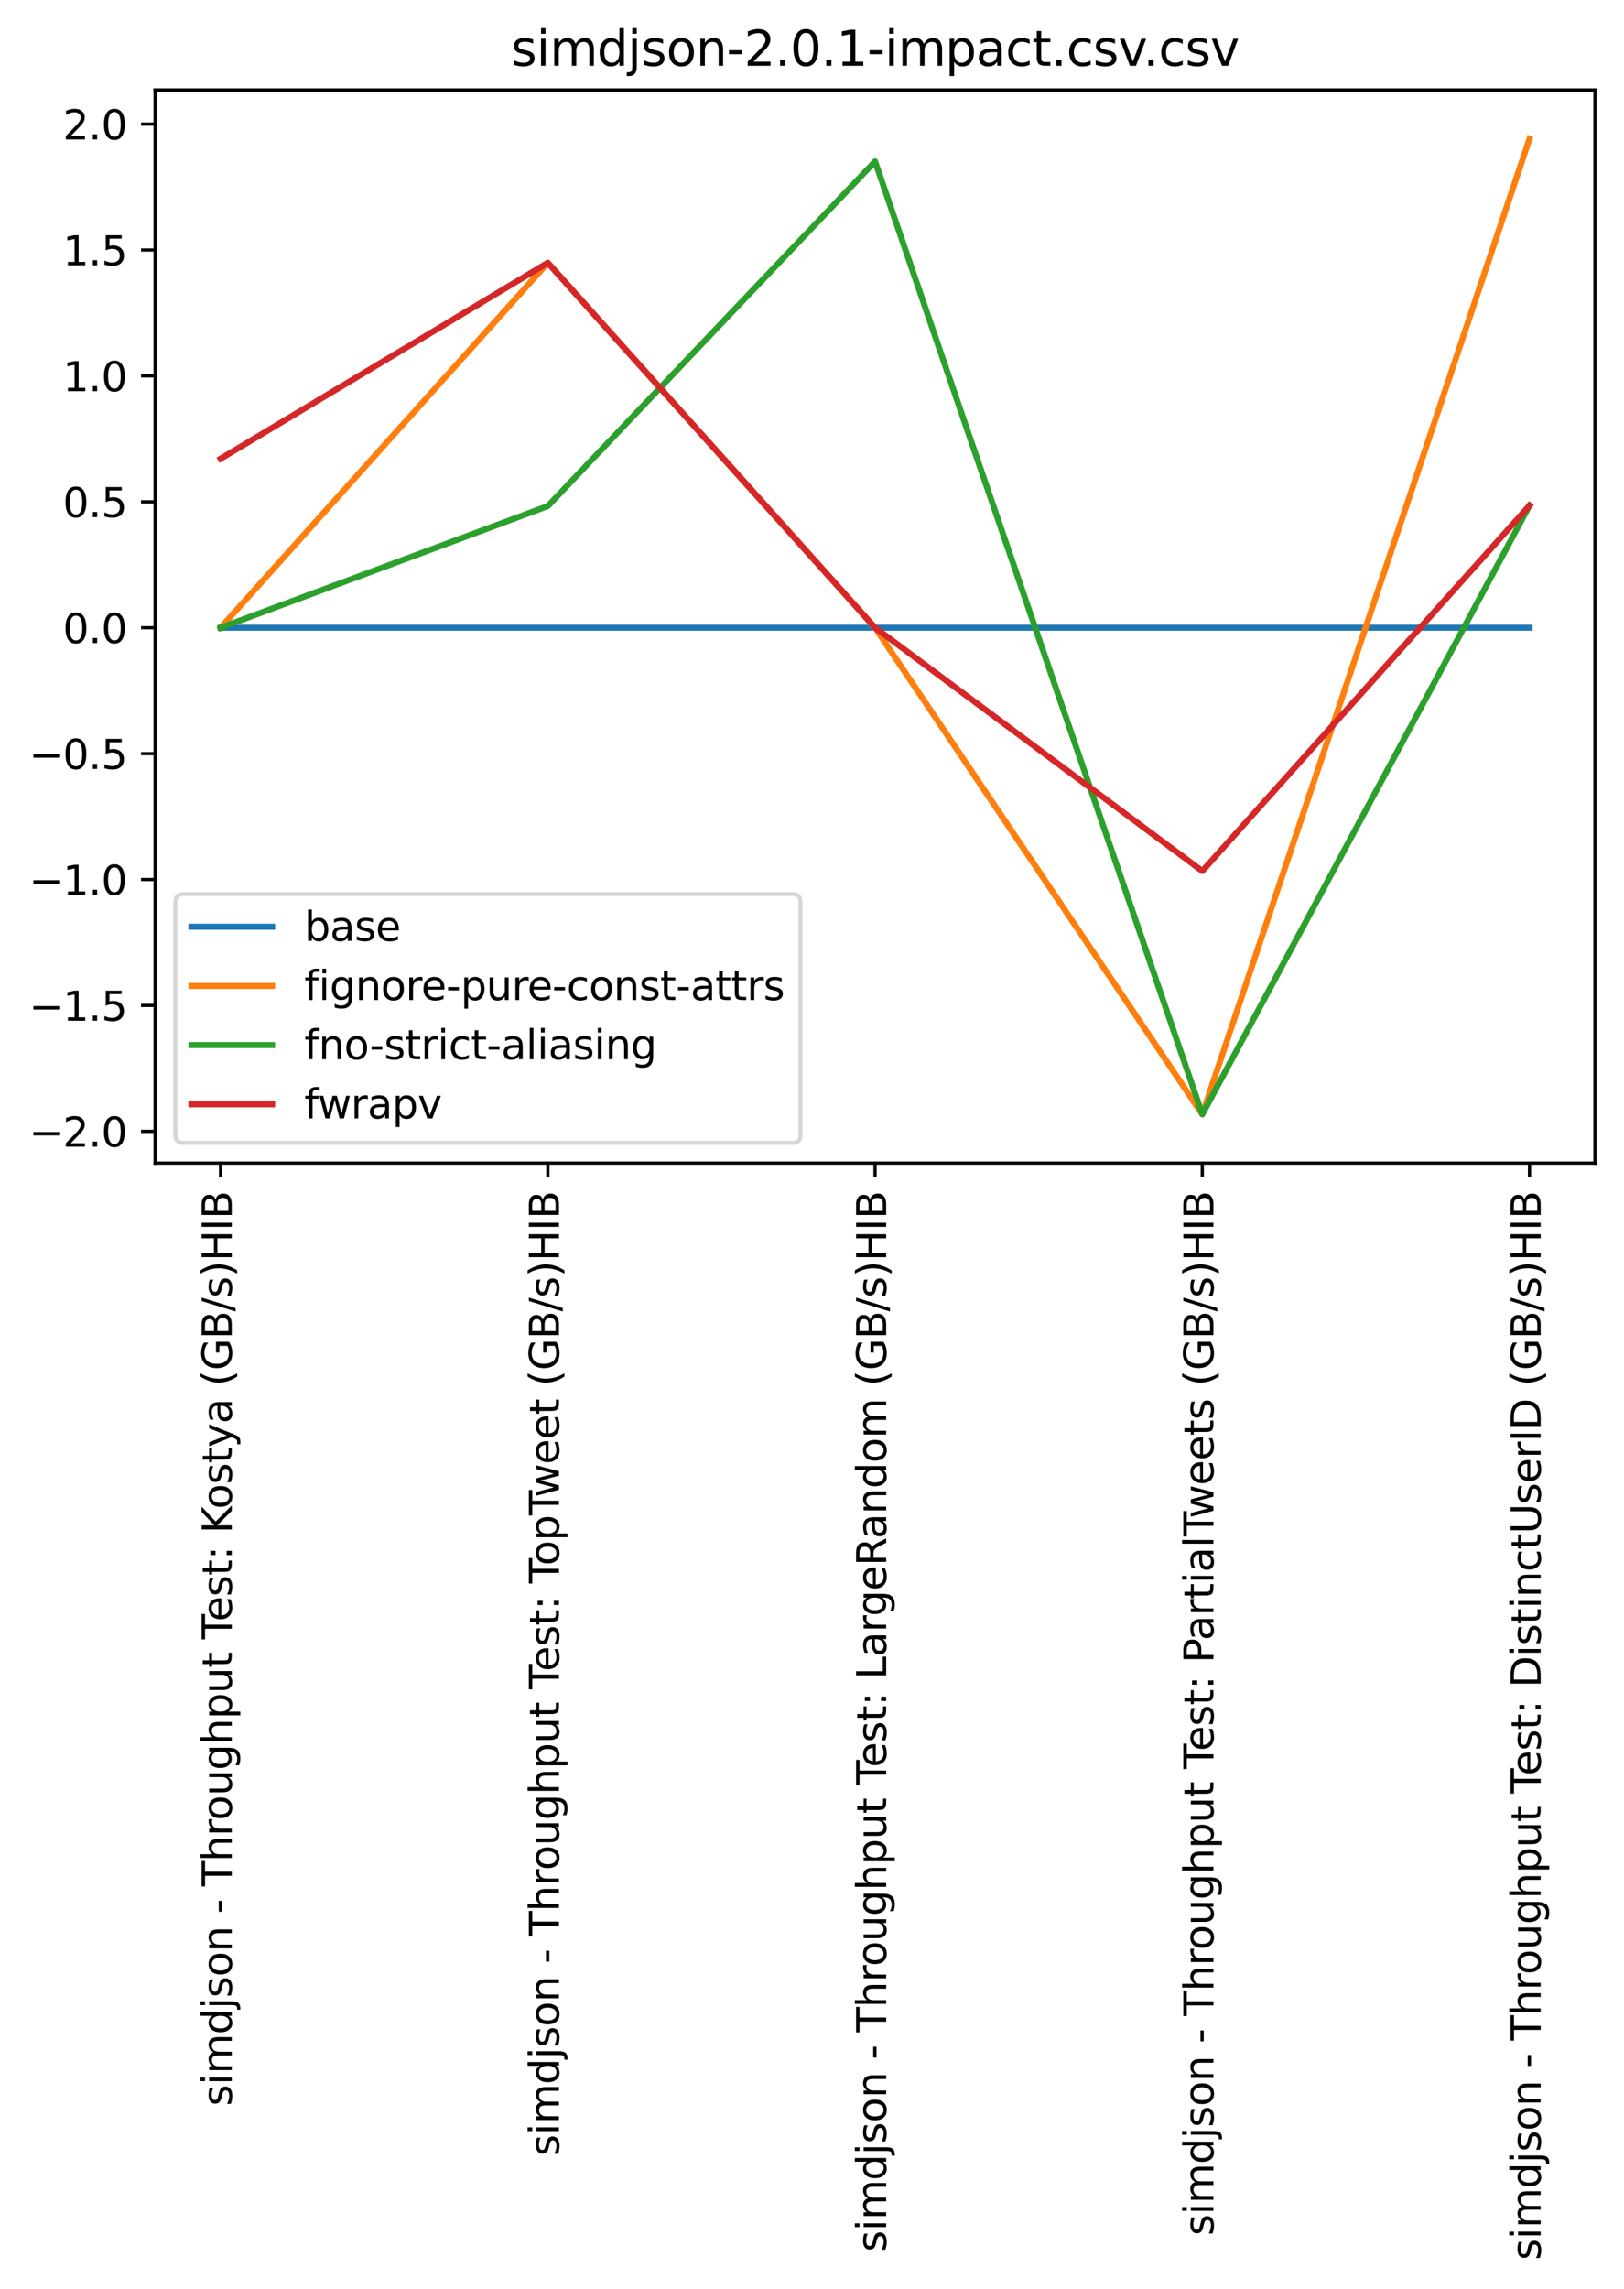 <?xml version="1.0" encoding="utf-8" standalone="no"?>
<!DOCTYPE svg PUBLIC "-//W3C//DTD SVG 1.1//EN"
  "http://www.w3.org/Graphics/SVG/1.1/DTD/svg11.dtd">
<svg xmlns:xlink="http://www.w3.org/1999/xlink" width="402.803pt" height="567.694pt" viewBox="0 0 402.803 567.694" xmlns="http://www.w3.org/2000/svg" version="1.1">
 <defs>
  <style type="text/css">*{stroke-linejoin: round; stroke-linecap: butt}</style>
 </defs>
 <g id="figure_1">
  <g id="patch_1">
   <path d="M 0 567.694 
L 402.803 567.694 
L 402.803 0 
L 0 0 
z
" style="fill: #ffffff"/>
  </g>
  <g id="axes_1">
   <g id="patch_2">
    <path d="M 38.483 288.43 
L 395.603 288.43 
L 395.603 22.318 
L 38.483 22.318 
z
" style="fill: #ffffff"/>
   </g>
   <g id="matplotlib.axis_1">
    <g id="xtick_1">
     <g id="line2d_1">
      <defs>
       <path id="mab831837c6" d="M 0 0 
L 0 3.5 
" style="stroke: #000000; stroke-width: 0.8"/>
      </defs>
      <g>
       <use xlink:href="#mab831837c6" x="54.716" y="288.43" style="stroke: #000000; stroke-width: 0.8"/>
      </g>
     </g>
     <g id="text_1">
      <!-- simdjson - Throughput Test: Kostya (GB/s)HIB -->
      <g transform="translate(57.475 522.263) rotate(-90) scale(0.1 -0.1)">
       <defs>
        <path id="DejaVuSans-73" d="M 2834 3397 
L 2834 2853 
Q 2591 2978 2328 3040 
Q 2066 3103 1784 3103 
Q 1356 3103 1142 2972 
Q 928 2841 928 2578 
Q 928 2378 1081 2264 
Q 1234 2150 1697 2047 
L 1894 2003 
Q 2506 1872 2764 1633 
Q 3022 1394 3022 966 
Q 3022 478 2636 193 
Q 2250 -91 1575 -91 
Q 1294 -91 989 -36 
Q 684 19 347 128 
L 347 722 
Q 666 556 975 473 
Q 1284 391 1588 391 
Q 1994 391 2212 530 
Q 2431 669 2431 922 
Q 2431 1156 2273 1281 
Q 2116 1406 1581 1522 
L 1381 1569 
Q 847 1681 609 1914 
Q 372 2147 372 2553 
Q 372 3047 722 3315 
Q 1072 3584 1716 3584 
Q 2034 3584 2315 3537 
Q 2597 3491 2834 3397 
z
" transform="scale(0.016)"/>
        <path id="DejaVuSans-69" d="M 603 3500 
L 1178 3500 
L 1178 0 
L 603 0 
L 603 3500 
z
M 603 4863 
L 1178 4863 
L 1178 4134 
L 603 4134 
L 603 4863 
z
" transform="scale(0.016)"/>
        <path id="DejaVuSans-6d" d="M 3328 2828 
Q 3544 3216 3844 3400 
Q 4144 3584 4550 3584 
Q 5097 3584 5394 3201 
Q 5691 2819 5691 2113 
L 5691 0 
L 5113 0 
L 5113 2094 
Q 5113 2597 4934 2840 
Q 4756 3084 4391 3084 
Q 3944 3084 3684 2787 
Q 3425 2491 3425 1978 
L 3425 0 
L 2847 0 
L 2847 2094 
Q 2847 2600 2669 2842 
Q 2491 3084 2119 3084 
Q 1678 3084 1418 2786 
Q 1159 2488 1159 1978 
L 1159 0 
L 581 0 
L 581 3500 
L 1159 3500 
L 1159 2956 
Q 1356 3278 1631 3431 
Q 1906 3584 2284 3584 
Q 2666 3584 2933 3390 
Q 3200 3197 3328 2828 
z
" transform="scale(0.016)"/>
        <path id="DejaVuSans-64" d="M 2906 2969 
L 2906 4863 
L 3481 4863 
L 3481 0 
L 2906 0 
L 2906 525 
Q 2725 213 2448 61 
Q 2172 -91 1784 -91 
Q 1150 -91 751 415 
Q 353 922 353 1747 
Q 353 2572 751 3078 
Q 1150 3584 1784 3584 
Q 2172 3584 2448 3432 
Q 2725 3281 2906 2969 
z
M 947 1747 
Q 947 1113 1208 752 
Q 1469 391 1925 391 
Q 2381 391 2643 752 
Q 2906 1113 2906 1747 
Q 2906 2381 2643 2742 
Q 2381 3103 1925 3103 
Q 1469 3103 1208 2742 
Q 947 2381 947 1747 
z
" transform="scale(0.016)"/>
        <path id="DejaVuSans-6a" d="M 603 3500 
L 1178 3500 
L 1178 -63 
Q 1178 -731 923 -1031 
Q 669 -1331 103 -1331 
L -116 -1331 
L -116 -844 
L 38 -844 
Q 366 -844 484 -692 
Q 603 -541 603 -63 
L 603 3500 
z
M 603 4863 
L 1178 4863 
L 1178 4134 
L 603 4134 
L 603 4863 
z
" transform="scale(0.016)"/>
        <path id="DejaVuSans-6f" d="M 1959 3097 
Q 1497 3097 1228 2736 
Q 959 2375 959 1747 
Q 959 1119 1226 758 
Q 1494 397 1959 397 
Q 2419 397 2687 759 
Q 2956 1122 2956 1747 
Q 2956 2369 2687 2733 
Q 2419 3097 1959 3097 
z
M 1959 3584 
Q 2709 3584 3137 3096 
Q 3566 2609 3566 1747 
Q 3566 888 3137 398 
Q 2709 -91 1959 -91 
Q 1206 -91 779 398 
Q 353 888 353 1747 
Q 353 2609 779 3096 
Q 1206 3584 1959 3584 
z
" transform="scale(0.016)"/>
        <path id="DejaVuSans-6e" d="M 3513 2113 
L 3513 0 
L 2938 0 
L 2938 2094 
Q 2938 2591 2744 2837 
Q 2550 3084 2163 3084 
Q 1697 3084 1428 2787 
Q 1159 2491 1159 1978 
L 1159 0 
L 581 0 
L 581 3500 
L 1159 3500 
L 1159 2956 
Q 1366 3272 1645 3428 
Q 1925 3584 2291 3584 
Q 2894 3584 3203 3211 
Q 3513 2838 3513 2113 
z
" transform="scale(0.016)"/>
        <path id="DejaVuSans-20" transform="scale(0.016)"/>
        <path id="DejaVuSans-2d" d="M 313 2009 
L 1997 2009 
L 1997 1497 
L 313 1497 
L 313 2009 
z
" transform="scale(0.016)"/>
        <path id="DejaVuSans-54" d="M -19 4666 
L 3928 4666 
L 3928 4134 
L 2272 4134 
L 2272 0 
L 1638 0 
L 1638 4134 
L -19 4134 
L -19 4666 
z
" transform="scale(0.016)"/>
        <path id="DejaVuSans-68" d="M 3513 2113 
L 3513 0 
L 2938 0 
L 2938 2094 
Q 2938 2591 2744 2837 
Q 2550 3084 2163 3084 
Q 1697 3084 1428 2787 
Q 1159 2491 1159 1978 
L 1159 0 
L 581 0 
L 581 4863 
L 1159 4863 
L 1159 2956 
Q 1366 3272 1645 3428 
Q 1925 3584 2291 3584 
Q 2894 3584 3203 3211 
Q 3513 2838 3513 2113 
z
" transform="scale(0.016)"/>
        <path id="DejaVuSans-72" d="M 2631 2963 
Q 2534 3019 2420 3045 
Q 2306 3072 2169 3072 
Q 1681 3072 1420 2755 
Q 1159 2438 1159 1844 
L 1159 0 
L 581 0 
L 581 3500 
L 1159 3500 
L 1159 2956 
Q 1341 3275 1631 3429 
Q 1922 3584 2338 3584 
Q 2397 3584 2469 3576 
Q 2541 3569 2628 3553 
L 2631 2963 
z
" transform="scale(0.016)"/>
        <path id="DejaVuSans-75" d="M 544 1381 
L 544 3500 
L 1119 3500 
L 1119 1403 
Q 1119 906 1312 657 
Q 1506 409 1894 409 
Q 2359 409 2629 706 
Q 2900 1003 2900 1516 
L 2900 3500 
L 3475 3500 
L 3475 0 
L 2900 0 
L 2900 538 
Q 2691 219 2414 64 
Q 2138 -91 1772 -91 
Q 1169 -91 856 284 
Q 544 659 544 1381 
z
M 1991 3584 
L 1991 3584 
z
" transform="scale(0.016)"/>
        <path id="DejaVuSans-67" d="M 2906 1791 
Q 2906 2416 2648 2759 
Q 2391 3103 1925 3103 
Q 1463 3103 1205 2759 
Q 947 2416 947 1791 
Q 947 1169 1205 825 
Q 1463 481 1925 481 
Q 2391 481 2648 825 
Q 2906 1169 2906 1791 
z
M 3481 434 
Q 3481 -459 3084 -895 
Q 2688 -1331 1869 -1331 
Q 1566 -1331 1297 -1286 
Q 1028 -1241 775 -1147 
L 775 -588 
Q 1028 -725 1275 -790 
Q 1522 -856 1778 -856 
Q 2344 -856 2625 -561 
Q 2906 -266 2906 331 
L 2906 616 
Q 2728 306 2450 153 
Q 2172 0 1784 0 
Q 1141 0 747 490 
Q 353 981 353 1791 
Q 353 2603 747 3093 
Q 1141 3584 1784 3584 
Q 2172 3584 2450 3431 
Q 2728 3278 2906 2969 
L 2906 3500 
L 3481 3500 
L 3481 434 
z
" transform="scale(0.016)"/>
        <path id="DejaVuSans-70" d="M 1159 525 
L 1159 -1331 
L 581 -1331 
L 581 3500 
L 1159 3500 
L 1159 2969 
Q 1341 3281 1617 3432 
Q 1894 3584 2278 3584 
Q 2916 3584 3314 3078 
Q 3713 2572 3713 1747 
Q 3713 922 3314 415 
Q 2916 -91 2278 -91 
Q 1894 -91 1617 61 
Q 1341 213 1159 525 
z
M 3116 1747 
Q 3116 2381 2855 2742 
Q 2594 3103 2138 3103 
Q 1681 3103 1420 2742 
Q 1159 2381 1159 1747 
Q 1159 1113 1420 752 
Q 1681 391 2138 391 
Q 2594 391 2855 752 
Q 3116 1113 3116 1747 
z
" transform="scale(0.016)"/>
        <path id="DejaVuSans-74" d="M 1172 4494 
L 1172 3500 
L 2356 3500 
L 2356 3053 
L 1172 3053 
L 1172 1153 
Q 1172 725 1289 603 
Q 1406 481 1766 481 
L 2356 481 
L 2356 0 
L 1766 0 
Q 1100 0 847 248 
Q 594 497 594 1153 
L 594 3053 
L 172 3053 
L 172 3500 
L 594 3500 
L 594 4494 
L 1172 4494 
z
" transform="scale(0.016)"/>
        <path id="DejaVuSans-65" d="M 3597 1894 
L 3597 1613 
L 953 1613 
Q 991 1019 1311 708 
Q 1631 397 2203 397 
Q 2534 397 2845 478 
Q 3156 559 3463 722 
L 3463 178 
Q 3153 47 2828 -22 
Q 2503 -91 2169 -91 
Q 1331 -91 842 396 
Q 353 884 353 1716 
Q 353 2575 817 3079 
Q 1281 3584 2069 3584 
Q 2775 3584 3186 3129 
Q 3597 2675 3597 1894 
z
M 3022 2063 
Q 3016 2534 2758 2815 
Q 2500 3097 2075 3097 
Q 1594 3097 1305 2825 
Q 1016 2553 972 2059 
L 3022 2063 
z
" transform="scale(0.016)"/>
        <path id="DejaVuSans-3a" d="M 750 794 
L 1409 794 
L 1409 0 
L 750 0 
L 750 794 
z
M 750 3309 
L 1409 3309 
L 1409 2516 
L 750 2516 
L 750 3309 
z
" transform="scale(0.016)"/>
        <path id="DejaVuSans-4b" d="M 628 4666 
L 1259 4666 
L 1259 2694 
L 3353 4666 
L 4166 4666 
L 1850 2491 
L 4331 0 
L 3500 0 
L 1259 2247 
L 1259 0 
L 628 0 
L 628 4666 
z
" transform="scale(0.016)"/>
        <path id="DejaVuSans-79" d="M 2059 -325 
Q 1816 -950 1584 -1140 
Q 1353 -1331 966 -1331 
L 506 -1331 
L 506 -850 
L 844 -850 
Q 1081 -850 1212 -737 
Q 1344 -625 1503 -206 
L 1606 56 
L 191 3500 
L 800 3500 
L 1894 763 
L 2988 3500 
L 3597 3500 
L 2059 -325 
z
" transform="scale(0.016)"/>
        <path id="DejaVuSans-61" d="M 2194 1759 
Q 1497 1759 1228 1600 
Q 959 1441 959 1056 
Q 959 750 1161 570 
Q 1363 391 1709 391 
Q 2188 391 2477 730 
Q 2766 1069 2766 1631 
L 2766 1759 
L 2194 1759 
z
M 3341 1997 
L 3341 0 
L 2766 0 
L 2766 531 
Q 2569 213 2275 61 
Q 1981 -91 1556 -91 
Q 1019 -91 701 211 
Q 384 513 384 1019 
Q 384 1609 779 1909 
Q 1175 2209 1959 2209 
L 2766 2209 
L 2766 2266 
Q 2766 2663 2505 2880 
Q 2244 3097 1772 3097 
Q 1472 3097 1187 3025 
Q 903 2953 641 2809 
L 641 3341 
Q 956 3463 1253 3523 
Q 1550 3584 1831 3584 
Q 2591 3584 2966 3190 
Q 3341 2797 3341 1997 
z
" transform="scale(0.016)"/>
        <path id="DejaVuSans-28" d="M 1984 4856 
Q 1566 4138 1362 3434 
Q 1159 2731 1159 2009 
Q 1159 1288 1364 580 
Q 1569 -128 1984 -844 
L 1484 -844 
Q 1016 -109 783 600 
Q 550 1309 550 2009 
Q 550 2706 781 3412 
Q 1013 4119 1484 4856 
L 1984 4856 
z
" transform="scale(0.016)"/>
        <path id="DejaVuSans-47" d="M 3809 666 
L 3809 1919 
L 2778 1919 
L 2778 2438 
L 4434 2438 
L 4434 434 
Q 4069 175 3628 42 
Q 3188 -91 2688 -91 
Q 1594 -91 976 548 
Q 359 1188 359 2328 
Q 359 3472 976 4111 
Q 1594 4750 2688 4750 
Q 3144 4750 3555 4637 
Q 3966 4525 4313 4306 
L 4313 3634 
Q 3963 3931 3569 4081 
Q 3175 4231 2741 4231 
Q 1884 4231 1454 3753 
Q 1025 3275 1025 2328 
Q 1025 1384 1454 906 
Q 1884 428 2741 428 
Q 3075 428 3337 486 
Q 3600 544 3809 666 
z
" transform="scale(0.016)"/>
        <path id="DejaVuSans-42" d="M 1259 2228 
L 1259 519 
L 2272 519 
Q 2781 519 3026 730 
Q 3272 941 3272 1375 
Q 3272 1813 3026 2020 
Q 2781 2228 2272 2228 
L 1259 2228 
z
M 1259 4147 
L 1259 2741 
L 2194 2741 
Q 2656 2741 2882 2914 
Q 3109 3088 3109 3444 
Q 3109 3797 2882 3972 
Q 2656 4147 2194 4147 
L 1259 4147 
z
M 628 4666 
L 2241 4666 
Q 2963 4666 3353 4366 
Q 3744 4066 3744 3513 
Q 3744 3084 3544 2831 
Q 3344 2578 2956 2516 
Q 3422 2416 3680 2098 
Q 3938 1781 3938 1306 
Q 3938 681 3513 340 
Q 3088 0 2303 0 
L 628 0 
L 628 4666 
z
" transform="scale(0.016)"/>
        <path id="DejaVuSans-2f" d="M 1625 4666 
L 2156 4666 
L 531 -594 
L 0 -594 
L 1625 4666 
z
" transform="scale(0.016)"/>
        <path id="DejaVuSans-29" d="M 513 4856 
L 1013 4856 
Q 1481 4119 1714 3412 
Q 1947 2706 1947 2009 
Q 1947 1309 1714 600 
Q 1481 -109 1013 -844 
L 513 -844 
Q 928 -128 1133 580 
Q 1338 1288 1338 2009 
Q 1338 2731 1133 3434 
Q 928 4138 513 4856 
z
" transform="scale(0.016)"/>
        <path id="DejaVuSans-48" d="M 628 4666 
L 1259 4666 
L 1259 2753 
L 3553 2753 
L 3553 4666 
L 4184 4666 
L 4184 0 
L 3553 0 
L 3553 2222 
L 1259 2222 
L 1259 0 
L 628 0 
L 628 4666 
z
" transform="scale(0.016)"/>
        <path id="DejaVuSans-49" d="M 628 4666 
L 1259 4666 
L 1259 0 
L 628 0 
L 628 4666 
z
" transform="scale(0.016)"/>
       </defs>
       <use xlink:href="#DejaVuSans-73"/>
       <use xlink:href="#DejaVuSans-69" x="52.1"/>
       <use xlink:href="#DejaVuSans-6d" x="79.883"/>
       <use xlink:href="#DejaVuSans-64" x="177.295"/>
       <use xlink:href="#DejaVuSans-6a" x="240.771"/>
       <use xlink:href="#DejaVuSans-73" x="268.555"/>
       <use xlink:href="#DejaVuSans-6f" x="320.654"/>
       <use xlink:href="#DejaVuSans-6e" x="381.836"/>
       <use xlink:href="#DejaVuSans-20" x="445.215"/>
       <use xlink:href="#DejaVuSans-2d" x="477.002"/>
       <use xlink:href="#DejaVuSans-20" x="513.086"/>
       <use xlink:href="#DejaVuSans-54" x="544.873"/>
       <use xlink:href="#DejaVuSans-68" x="605.957"/>
       <use xlink:href="#DejaVuSans-72" x="669.336"/>
       <use xlink:href="#DejaVuSans-6f" x="708.199"/>
       <use xlink:href="#DejaVuSans-75" x="769.381"/>
       <use xlink:href="#DejaVuSans-67" x="832.76"/>
       <use xlink:href="#DejaVuSans-68" x="896.236"/>
       <use xlink:href="#DejaVuSans-70" x="959.615"/>
       <use xlink:href="#DejaVuSans-75" x="1023.092"/>
       <use xlink:href="#DejaVuSans-74" x="1086.471"/>
       <use xlink:href="#DejaVuSans-20" x="1125.68"/>
       <use xlink:href="#DejaVuSans-54" x="1157.467"/>
       <use xlink:href="#DejaVuSans-65" x="1201.551"/>
       <use xlink:href="#DejaVuSans-73" x="1263.074"/>
       <use xlink:href="#DejaVuSans-74" x="1315.174"/>
       <use xlink:href="#DejaVuSans-3a" x="1354.383"/>
       <use xlink:href="#DejaVuSans-20" x="1388.074"/>
       <use xlink:href="#DejaVuSans-4b" x="1419.861"/>
       <use xlink:href="#DejaVuSans-6f" x="1480.438"/>
       <use xlink:href="#DejaVuSans-73" x="1541.619"/>
       <use xlink:href="#DejaVuSans-74" x="1593.719"/>
       <use xlink:href="#DejaVuSans-79" x="1632.928"/>
       <use xlink:href="#DejaVuSans-61" x="1692.107"/>
       <use xlink:href="#DejaVuSans-20" x="1753.387"/>
       <use xlink:href="#DejaVuSans-28" x="1785.174"/>
       <use xlink:href="#DejaVuSans-47" x="1824.188"/>
       <use xlink:href="#DejaVuSans-42" x="1901.678"/>
       <use xlink:href="#DejaVuSans-2f" x="1970.281"/>
       <use xlink:href="#DejaVuSans-73" x="2003.973"/>
       <use xlink:href="#DejaVuSans-29" x="2056.072"/>
       <use xlink:href="#DejaVuSans-48" x="2095.086"/>
       <use xlink:href="#DejaVuSans-49" x="2170.281"/>
       <use xlink:href="#DejaVuSans-42" x="2199.773"/>
      </g>
     </g>
    </g>
    <g id="xtick_2">
     <g id="line2d_2">
      <g>
       <use xlink:href="#mab831837c6" x="135.879" y="288.43" style="stroke: #000000; stroke-width: 0.8"/>
      </g>
     </g>
     <g id="text_2">
      <!-- simdjson - Throughput Test: TopTweet (GB/s)HIB -->
      <g transform="translate(138.639 534.647) rotate(-90) scale(0.1 -0.1)">
       <defs>
        <path id="DejaVuSans-77" d="M 269 3500 
L 844 3500 
L 1563 769 
L 2278 3500 
L 2956 3500 
L 3675 769 
L 4391 3500 
L 4966 3500 
L 4050 0 
L 3372 0 
L 2619 2869 
L 1863 0 
L 1184 0 
L 269 3500 
z
" transform="scale(0.016)"/>
       </defs>
       <use xlink:href="#DejaVuSans-73"/>
       <use xlink:href="#DejaVuSans-69" x="52.1"/>
       <use xlink:href="#DejaVuSans-6d" x="79.883"/>
       <use xlink:href="#DejaVuSans-64" x="177.295"/>
       <use xlink:href="#DejaVuSans-6a" x="240.771"/>
       <use xlink:href="#DejaVuSans-73" x="268.555"/>
       <use xlink:href="#DejaVuSans-6f" x="320.654"/>
       <use xlink:href="#DejaVuSans-6e" x="381.836"/>
       <use xlink:href="#DejaVuSans-20" x="445.215"/>
       <use xlink:href="#DejaVuSans-2d" x="477.002"/>
       <use xlink:href="#DejaVuSans-20" x="513.086"/>
       <use xlink:href="#DejaVuSans-54" x="544.873"/>
       <use xlink:href="#DejaVuSans-68" x="605.957"/>
       <use xlink:href="#DejaVuSans-72" x="669.336"/>
       <use xlink:href="#DejaVuSans-6f" x="708.199"/>
       <use xlink:href="#DejaVuSans-75" x="769.381"/>
       <use xlink:href="#DejaVuSans-67" x="832.76"/>
       <use xlink:href="#DejaVuSans-68" x="896.236"/>
       <use xlink:href="#DejaVuSans-70" x="959.615"/>
       <use xlink:href="#DejaVuSans-75" x="1023.092"/>
       <use xlink:href="#DejaVuSans-74" x="1086.471"/>
       <use xlink:href="#DejaVuSans-20" x="1125.68"/>
       <use xlink:href="#DejaVuSans-54" x="1157.467"/>
       <use xlink:href="#DejaVuSans-65" x="1201.551"/>
       <use xlink:href="#DejaVuSans-73" x="1263.074"/>
       <use xlink:href="#DejaVuSans-74" x="1315.174"/>
       <use xlink:href="#DejaVuSans-3a" x="1354.383"/>
       <use xlink:href="#DejaVuSans-20" x="1388.074"/>
       <use xlink:href="#DejaVuSans-54" x="1419.861"/>
       <use xlink:href="#DejaVuSans-6f" x="1463.945"/>
       <use xlink:href="#DejaVuSans-70" x="1525.127"/>
       <use xlink:href="#DejaVuSans-54" x="1588.604"/>
       <use xlink:href="#DejaVuSans-77" x="1633.188"/>
       <use xlink:href="#DejaVuSans-65" x="1714.975"/>
       <use xlink:href="#DejaVuSans-65" x="1776.498"/>
       <use xlink:href="#DejaVuSans-74" x="1838.021"/>
       <use xlink:href="#DejaVuSans-20" x="1877.23"/>
       <use xlink:href="#DejaVuSans-28" x="1909.018"/>
       <use xlink:href="#DejaVuSans-47" x="1948.031"/>
       <use xlink:href="#DejaVuSans-42" x="2025.521"/>
       <use xlink:href="#DejaVuSans-2f" x="2094.125"/>
       <use xlink:href="#DejaVuSans-73" x="2127.816"/>
       <use xlink:href="#DejaVuSans-29" x="2179.916"/>
       <use xlink:href="#DejaVuSans-48" x="2218.93"/>
       <use xlink:href="#DejaVuSans-49" x="2294.125"/>
       <use xlink:href="#DejaVuSans-42" x="2323.617"/>
      </g>
     </g>
    </g>
    <g id="xtick_3">
     <g id="line2d_3">
      <g>
       <use xlink:href="#mab831837c6" x="217.043" y="288.43" style="stroke: #000000; stroke-width: 0.8"/>
      </g>
     </g>
     <g id="text_3">
      <!-- simdjson - Throughput Test: LargeRandom (GB/s)HIB -->
      <g transform="translate(219.802 558.444) rotate(-90) scale(0.1 -0.1)">
       <defs>
        <path id="DejaVuSans-4c" d="M 628 4666 
L 1259 4666 
L 1259 531 
L 3531 531 
L 3531 0 
L 628 0 
L 628 4666 
z
" transform="scale(0.016)"/>
        <path id="DejaVuSans-52" d="M 2841 2188 
Q 3044 2119 3236 1894 
Q 3428 1669 3622 1275 
L 4263 0 
L 3584 0 
L 2988 1197 
Q 2756 1666 2539 1819 
Q 2322 1972 1947 1972 
L 1259 1972 
L 1259 0 
L 628 0 
L 628 4666 
L 2053 4666 
Q 2853 4666 3247 4331 
Q 3641 3997 3641 3322 
Q 3641 2881 3436 2590 
Q 3231 2300 2841 2188 
z
M 1259 4147 
L 1259 2491 
L 2053 2491 
Q 2509 2491 2742 2702 
Q 2975 2913 2975 3322 
Q 2975 3731 2742 3939 
Q 2509 4147 2053 4147 
L 1259 4147 
z
" transform="scale(0.016)"/>
       </defs>
       <use xlink:href="#DejaVuSans-73"/>
       <use xlink:href="#DejaVuSans-69" x="52.1"/>
       <use xlink:href="#DejaVuSans-6d" x="79.883"/>
       <use xlink:href="#DejaVuSans-64" x="177.295"/>
       <use xlink:href="#DejaVuSans-6a" x="240.771"/>
       <use xlink:href="#DejaVuSans-73" x="268.555"/>
       <use xlink:href="#DejaVuSans-6f" x="320.654"/>
       <use xlink:href="#DejaVuSans-6e" x="381.836"/>
       <use xlink:href="#DejaVuSans-20" x="445.215"/>
       <use xlink:href="#DejaVuSans-2d" x="477.002"/>
       <use xlink:href="#DejaVuSans-20" x="513.086"/>
       <use xlink:href="#DejaVuSans-54" x="544.873"/>
       <use xlink:href="#DejaVuSans-68" x="605.957"/>
       <use xlink:href="#DejaVuSans-72" x="669.336"/>
       <use xlink:href="#DejaVuSans-6f" x="708.199"/>
       <use xlink:href="#DejaVuSans-75" x="769.381"/>
       <use xlink:href="#DejaVuSans-67" x="832.76"/>
       <use xlink:href="#DejaVuSans-68" x="896.236"/>
       <use xlink:href="#DejaVuSans-70" x="959.615"/>
       <use xlink:href="#DejaVuSans-75" x="1023.092"/>
       <use xlink:href="#DejaVuSans-74" x="1086.471"/>
       <use xlink:href="#DejaVuSans-20" x="1125.68"/>
       <use xlink:href="#DejaVuSans-54" x="1157.467"/>
       <use xlink:href="#DejaVuSans-65" x="1201.551"/>
       <use xlink:href="#DejaVuSans-73" x="1263.074"/>
       <use xlink:href="#DejaVuSans-74" x="1315.174"/>
       <use xlink:href="#DejaVuSans-3a" x="1354.383"/>
       <use xlink:href="#DejaVuSans-20" x="1388.074"/>
       <use xlink:href="#DejaVuSans-4c" x="1419.861"/>
       <use xlink:href="#DejaVuSans-61" x="1475.574"/>
       <use xlink:href="#DejaVuSans-72" x="1536.854"/>
       <use xlink:href="#DejaVuSans-67" x="1576.217"/>
       <use xlink:href="#DejaVuSans-65" x="1639.693"/>
       <use xlink:href="#DejaVuSans-52" x="1701.217"/>
       <use xlink:href="#DejaVuSans-61" x="1768.449"/>
       <use xlink:href="#DejaVuSans-6e" x="1829.729"/>
       <use xlink:href="#DejaVuSans-64" x="1893.107"/>
       <use xlink:href="#DejaVuSans-6f" x="1956.584"/>
       <use xlink:href="#DejaVuSans-6d" x="2017.766"/>
       <use xlink:href="#DejaVuSans-20" x="2115.178"/>
       <use xlink:href="#DejaVuSans-28" x="2146.965"/>
       <use xlink:href="#DejaVuSans-47" x="2185.979"/>
       <use xlink:href="#DejaVuSans-42" x="2263.469"/>
       <use xlink:href="#DejaVuSans-2f" x="2332.072"/>
       <use xlink:href="#DejaVuSans-73" x="2365.764"/>
       <use xlink:href="#DejaVuSans-29" x="2417.863"/>
       <use xlink:href="#DejaVuSans-48" x="2456.877"/>
       <use xlink:href="#DejaVuSans-49" x="2532.072"/>
       <use xlink:href="#DejaVuSans-42" x="2561.564"/>
      </g>
     </g>
    </g>
    <g id="xtick_4">
     <g id="line2d_4">
      <g>
       <use xlink:href="#mab831837c6" x="298.206" y="288.43" style="stroke: #000000; stroke-width: 0.8"/>
      </g>
     </g>
     <g id="text_4">
      <!-- simdjson - Throughput Test: PartialTweets (GB/s)HIB -->
      <g transform="translate(300.966 554.405) rotate(-90) scale(0.1 -0.1)">
       <defs>
        <path id="DejaVuSans-50" d="M 1259 4147 
L 1259 2394 
L 2053 2394 
Q 2494 2394 2734 2622 
Q 2975 2850 2975 3272 
Q 2975 3691 2734 3919 
Q 2494 4147 2053 4147 
L 1259 4147 
z
M 628 4666 
L 2053 4666 
Q 2838 4666 3239 4311 
Q 3641 3956 3641 3272 
Q 3641 2581 3239 2228 
Q 2838 1875 2053 1875 
L 1259 1875 
L 1259 0 
L 628 0 
L 628 4666 
z
" transform="scale(0.016)"/>
        <path id="DejaVuSans-6c" d="M 603 4863 
L 1178 4863 
L 1178 0 
L 603 0 
L 603 4863 
z
" transform="scale(0.016)"/>
       </defs>
       <use xlink:href="#DejaVuSans-73"/>
       <use xlink:href="#DejaVuSans-69" x="52.1"/>
       <use xlink:href="#DejaVuSans-6d" x="79.883"/>
       <use xlink:href="#DejaVuSans-64" x="177.295"/>
       <use xlink:href="#DejaVuSans-6a" x="240.771"/>
       <use xlink:href="#DejaVuSans-73" x="268.555"/>
       <use xlink:href="#DejaVuSans-6f" x="320.654"/>
       <use xlink:href="#DejaVuSans-6e" x="381.836"/>
       <use xlink:href="#DejaVuSans-20" x="445.215"/>
       <use xlink:href="#DejaVuSans-2d" x="477.002"/>
       <use xlink:href="#DejaVuSans-20" x="513.086"/>
       <use xlink:href="#DejaVuSans-54" x="544.873"/>
       <use xlink:href="#DejaVuSans-68" x="605.957"/>
       <use xlink:href="#DejaVuSans-72" x="669.336"/>
       <use xlink:href="#DejaVuSans-6f" x="708.199"/>
       <use xlink:href="#DejaVuSans-75" x="769.381"/>
       <use xlink:href="#DejaVuSans-67" x="832.76"/>
       <use xlink:href="#DejaVuSans-68" x="896.236"/>
       <use xlink:href="#DejaVuSans-70" x="959.615"/>
       <use xlink:href="#DejaVuSans-75" x="1023.092"/>
       <use xlink:href="#DejaVuSans-74" x="1086.471"/>
       <use xlink:href="#DejaVuSans-20" x="1125.68"/>
       <use xlink:href="#DejaVuSans-54" x="1157.467"/>
       <use xlink:href="#DejaVuSans-65" x="1201.551"/>
       <use xlink:href="#DejaVuSans-73" x="1263.074"/>
       <use xlink:href="#DejaVuSans-74" x="1315.174"/>
       <use xlink:href="#DejaVuSans-3a" x="1354.383"/>
       <use xlink:href="#DejaVuSans-20" x="1388.074"/>
       <use xlink:href="#DejaVuSans-50" x="1419.861"/>
       <use xlink:href="#DejaVuSans-61" x="1475.664"/>
       <use xlink:href="#DejaVuSans-72" x="1536.943"/>
       <use xlink:href="#DejaVuSans-74" x="1578.057"/>
       <use xlink:href="#DejaVuSans-69" x="1617.266"/>
       <use xlink:href="#DejaVuSans-61" x="1645.049"/>
       <use xlink:href="#DejaVuSans-6c" x="1706.328"/>
       <use xlink:href="#DejaVuSans-54" x="1734.111"/>
       <use xlink:href="#DejaVuSans-77" x="1778.695"/>
       <use xlink:href="#DejaVuSans-65" x="1860.482"/>
       <use xlink:href="#DejaVuSans-65" x="1922.006"/>
       <use xlink:href="#DejaVuSans-74" x="1983.529"/>
       <use xlink:href="#DejaVuSans-73" x="2022.738"/>
       <use xlink:href="#DejaVuSans-20" x="2074.838"/>
       <use xlink:href="#DejaVuSans-28" x="2106.625"/>
       <use xlink:href="#DejaVuSans-47" x="2145.639"/>
       <use xlink:href="#DejaVuSans-42" x="2223.129"/>
       <use xlink:href="#DejaVuSans-2f" x="2291.732"/>
       <use xlink:href="#DejaVuSans-73" x="2325.424"/>
       <use xlink:href="#DejaVuSans-29" x="2377.523"/>
       <use xlink:href="#DejaVuSans-48" x="2416.537"/>
       <use xlink:href="#DejaVuSans-49" x="2491.732"/>
       <use xlink:href="#DejaVuSans-42" x="2521.225"/>
      </g>
     </g>
    </g>
    <g id="xtick_5">
     <g id="line2d_5">
      <g>
       <use xlink:href="#mab831837c6" x="379.37" y="288.43" style="stroke: #000000; stroke-width: 0.8"/>
      </g>
     </g>
     <g id="text_5">
      <!-- simdjson - Throughput Test: DistinctUserID (GB/s)HIB -->
      <g transform="translate(382.129 560.494) rotate(-90) scale(0.1 -0.1)">
       <defs>
        <path id="DejaVuSans-44" d="M 1259 4147 
L 1259 519 
L 2022 519 
Q 2988 519 3436 956 
Q 3884 1394 3884 2338 
Q 3884 3275 3436 3711 
Q 2988 4147 2022 4147 
L 1259 4147 
z
M 628 4666 
L 1925 4666 
Q 3281 4666 3915 4102 
Q 4550 3538 4550 2338 
Q 4550 1131 3912 565 
Q 3275 0 1925 0 
L 628 0 
L 628 4666 
z
" transform="scale(0.016)"/>
        <path id="DejaVuSans-63" d="M 3122 3366 
L 3122 2828 
Q 2878 2963 2633 3030 
Q 2388 3097 2138 3097 
Q 1578 3097 1268 2742 
Q 959 2388 959 1747 
Q 959 1106 1268 751 
Q 1578 397 2138 397 
Q 2388 397 2633 464 
Q 2878 531 3122 666 
L 3122 134 
Q 2881 22 2623 -34 
Q 2366 -91 2075 -91 
Q 1284 -91 818 406 
Q 353 903 353 1747 
Q 353 2603 823 3093 
Q 1294 3584 2113 3584 
Q 2378 3584 2631 3529 
Q 2884 3475 3122 3366 
z
" transform="scale(0.016)"/>
        <path id="DejaVuSans-55" d="M 556 4666 
L 1191 4666 
L 1191 1831 
Q 1191 1081 1462 751 
Q 1734 422 2344 422 
Q 2950 422 3222 751 
Q 3494 1081 3494 1831 
L 3494 4666 
L 4128 4666 
L 4128 1753 
Q 4128 841 3676 375 
Q 3225 -91 2344 -91 
Q 1459 -91 1007 375 
Q 556 841 556 1753 
L 556 4666 
z
" transform="scale(0.016)"/>
       </defs>
       <use xlink:href="#DejaVuSans-73"/>
       <use xlink:href="#DejaVuSans-69" x="52.1"/>
       <use xlink:href="#DejaVuSans-6d" x="79.883"/>
       <use xlink:href="#DejaVuSans-64" x="177.295"/>
       <use xlink:href="#DejaVuSans-6a" x="240.771"/>
       <use xlink:href="#DejaVuSans-73" x="268.555"/>
       <use xlink:href="#DejaVuSans-6f" x="320.654"/>
       <use xlink:href="#DejaVuSans-6e" x="381.836"/>
       <use xlink:href="#DejaVuSans-20" x="445.215"/>
       <use xlink:href="#DejaVuSans-2d" x="477.002"/>
       <use xlink:href="#DejaVuSans-20" x="513.086"/>
       <use xlink:href="#DejaVuSans-54" x="544.873"/>
       <use xlink:href="#DejaVuSans-68" x="605.957"/>
       <use xlink:href="#DejaVuSans-72" x="669.336"/>
       <use xlink:href="#DejaVuSans-6f" x="708.199"/>
       <use xlink:href="#DejaVuSans-75" x="769.381"/>
       <use xlink:href="#DejaVuSans-67" x="832.76"/>
       <use xlink:href="#DejaVuSans-68" x="896.236"/>
       <use xlink:href="#DejaVuSans-70" x="959.615"/>
       <use xlink:href="#DejaVuSans-75" x="1023.092"/>
       <use xlink:href="#DejaVuSans-74" x="1086.471"/>
       <use xlink:href="#DejaVuSans-20" x="1125.68"/>
       <use xlink:href="#DejaVuSans-54" x="1157.467"/>
       <use xlink:href="#DejaVuSans-65" x="1201.551"/>
       <use xlink:href="#DejaVuSans-73" x="1263.074"/>
       <use xlink:href="#DejaVuSans-74" x="1315.174"/>
       <use xlink:href="#DejaVuSans-3a" x="1354.383"/>
       <use xlink:href="#DejaVuSans-20" x="1388.074"/>
       <use xlink:href="#DejaVuSans-44" x="1419.861"/>
       <use xlink:href="#DejaVuSans-69" x="1496.863"/>
       <use xlink:href="#DejaVuSans-73" x="1524.646"/>
       <use xlink:href="#DejaVuSans-74" x="1576.746"/>
       <use xlink:href="#DejaVuSans-69" x="1615.955"/>
       <use xlink:href="#DejaVuSans-6e" x="1643.738"/>
       <use xlink:href="#DejaVuSans-63" x="1707.117"/>
       <use xlink:href="#DejaVuSans-74" x="1762.098"/>
       <use xlink:href="#DejaVuSans-55" x="1801.307"/>
       <use xlink:href="#DejaVuSans-73" x="1874.5"/>
       <use xlink:href="#DejaVuSans-65" x="1926.6"/>
       <use xlink:href="#DejaVuSans-72" x="1988.123"/>
       <use xlink:href="#DejaVuSans-49" x="2029.236"/>
       <use xlink:href="#DejaVuSans-44" x="2058.729"/>
       <use xlink:href="#DejaVuSans-20" x="2135.73"/>
       <use xlink:href="#DejaVuSans-28" x="2167.518"/>
       <use xlink:href="#DejaVuSans-47" x="2206.531"/>
       <use xlink:href="#DejaVuSans-42" x="2284.021"/>
       <use xlink:href="#DejaVuSans-2f" x="2352.625"/>
       <use xlink:href="#DejaVuSans-73" x="2386.316"/>
       <use xlink:href="#DejaVuSans-29" x="2438.416"/>
       <use xlink:href="#DejaVuSans-48" x="2477.43"/>
       <use xlink:href="#DejaVuSans-49" x="2552.625"/>
       <use xlink:href="#DejaVuSans-42" x="2582.117"/>
      </g>
     </g>
    </g>
   </g>
   <g id="matplotlib.axis_2">
    <g id="ytick_1">
     <g id="line2d_6">
      <defs>
       <path id="mbc37eb52bb" d="M 0 0 
L -3.5 0 
" style="stroke: #000000; stroke-width: 0.8"/>
      </defs>
      <g>
       <use xlink:href="#mbc37eb52bb" x="38.483" y="280.557" style="stroke: #000000; stroke-width: 0.8"/>
      </g>
     </g>
     <g id="text_6">
      <!-- −2.0 -->
      <g transform="translate(7.2 284.357) scale(0.1 -0.1)">
       <defs>
        <path id="DejaVuSans-2212" d="M 678 2272 
L 4684 2272 
L 4684 1741 
L 678 1741 
L 678 2272 
z
" transform="scale(0.016)"/>
        <path id="DejaVuSans-32" d="M 1228 531 
L 3431 531 
L 3431 0 
L 469 0 
L 469 531 
Q 828 903 1448 1529 
Q 2069 2156 2228 2338 
Q 2531 2678 2651 2914 
Q 2772 3150 2772 3378 
Q 2772 3750 2511 3984 
Q 2250 4219 1831 4219 
Q 1534 4219 1204 4116 
Q 875 4013 500 3803 
L 500 4441 
Q 881 4594 1212 4672 
Q 1544 4750 1819 4750 
Q 2544 4750 2975 4387 
Q 3406 4025 3406 3419 
Q 3406 3131 3298 2873 
Q 3191 2616 2906 2266 
Q 2828 2175 2409 1742 
Q 1991 1309 1228 531 
z
" transform="scale(0.016)"/>
        <path id="DejaVuSans-2e" d="M 684 794 
L 1344 794 
L 1344 0 
L 684 0 
L 684 794 
z
" transform="scale(0.016)"/>
        <path id="DejaVuSans-30" d="M 2034 4250 
Q 1547 4250 1301 3770 
Q 1056 3291 1056 2328 
Q 1056 1369 1301 889 
Q 1547 409 2034 409 
Q 2525 409 2770 889 
Q 3016 1369 3016 2328 
Q 3016 3291 2770 3770 
Q 2525 4250 2034 4250 
z
M 2034 4750 
Q 2819 4750 3233 4129 
Q 3647 3509 3647 2328 
Q 3647 1150 3233 529 
Q 2819 -91 2034 -91 
Q 1250 -91 836 529 
Q 422 1150 422 2328 
Q 422 3509 836 4129 
Q 1250 4750 2034 4750 
z
" transform="scale(0.016)"/>
       </defs>
       <use xlink:href="#DejaVuSans-2212"/>
       <use xlink:href="#DejaVuSans-32" x="83.789"/>
       <use xlink:href="#DejaVuSans-2e" x="147.412"/>
       <use xlink:href="#DejaVuSans-30" x="179.199"/>
      </g>
     </g>
    </g>
    <g id="ytick_2">
     <g id="line2d_7">
      <g>
       <use xlink:href="#mbc37eb52bb" x="38.483" y="249.335" style="stroke: #000000; stroke-width: 0.8"/>
      </g>
     </g>
     <g id="text_7">
      <!-- −1.5 -->
      <g transform="translate(7.2 253.134) scale(0.1 -0.1)">
       <defs>
        <path id="DejaVuSans-31" d="M 794 531 
L 1825 531 
L 1825 4091 
L 703 3866 
L 703 4441 
L 1819 4666 
L 2450 4666 
L 2450 531 
L 3481 531 
L 3481 0 
L 794 0 
L 794 531 
z
" transform="scale(0.016)"/>
        <path id="DejaVuSans-35" d="M 691 4666 
L 3169 4666 
L 3169 4134 
L 1269 4134 
L 1269 2991 
Q 1406 3038 1543 3061 
Q 1681 3084 1819 3084 
Q 2600 3084 3056 2656 
Q 3513 2228 3513 1497 
Q 3513 744 3044 326 
Q 2575 -91 1722 -91 
Q 1428 -91 1123 -41 
Q 819 9 494 109 
L 494 744 
Q 775 591 1075 516 
Q 1375 441 1709 441 
Q 2250 441 2565 725 
Q 2881 1009 2881 1497 
Q 2881 1984 2565 2268 
Q 2250 2553 1709 2553 
Q 1456 2553 1204 2497 
Q 953 2441 691 2322 
L 691 4666 
z
" transform="scale(0.016)"/>
       </defs>
       <use xlink:href="#DejaVuSans-2212"/>
       <use xlink:href="#DejaVuSans-31" x="83.789"/>
       <use xlink:href="#DejaVuSans-2e" x="147.412"/>
       <use xlink:href="#DejaVuSans-35" x="179.199"/>
      </g>
     </g>
    </g>
    <g id="ytick_3">
     <g id="line2d_8">
      <g>
       <use xlink:href="#mbc37eb52bb" x="38.483" y="218.112" style="stroke: #000000; stroke-width: 0.8"/>
      </g>
     </g>
     <g id="text_8">
      <!-- −1.0 -->
      <g transform="translate(7.2 221.911) scale(0.1 -0.1)">
       <use xlink:href="#DejaVuSans-2212"/>
       <use xlink:href="#DejaVuSans-31" x="83.789"/>
       <use xlink:href="#DejaVuSans-2e" x="147.412"/>
       <use xlink:href="#DejaVuSans-30" x="179.199"/>
      </g>
     </g>
    </g>
    <g id="ytick_4">
     <g id="line2d_9">
      <g>
       <use xlink:href="#mbc37eb52bb" x="38.483" y="186.89" style="stroke: #000000; stroke-width: 0.8"/>
      </g>
     </g>
     <g id="text_9">
      <!-- −0.5 -->
      <g transform="translate(7.2 190.689) scale(0.1 -0.1)">
       <use xlink:href="#DejaVuSans-2212"/>
       <use xlink:href="#DejaVuSans-30" x="83.789"/>
       <use xlink:href="#DejaVuSans-2e" x="147.412"/>
       <use xlink:href="#DejaVuSans-35" x="179.199"/>
      </g>
     </g>
    </g>
    <g id="ytick_5">
     <g id="line2d_10">
      <g>
       <use xlink:href="#mbc37eb52bb" x="38.483" y="155.667" style="stroke: #000000; stroke-width: 0.8"/>
      </g>
     </g>
     <g id="text_10">
      <!-- 0.0 -->
      <g transform="translate(15.58 159.466) scale(0.1 -0.1)">
       <use xlink:href="#DejaVuSans-30"/>
       <use xlink:href="#DejaVuSans-2e" x="63.623"/>
       <use xlink:href="#DejaVuSans-30" x="95.41"/>
      </g>
     </g>
    </g>
    <g id="ytick_6">
     <g id="line2d_11">
      <g>
       <use xlink:href="#mbc37eb52bb" x="38.483" y="124.444" style="stroke: #000000; stroke-width: 0.8"/>
      </g>
     </g>
     <g id="text_11">
      <!-- 0.5 -->
      <g transform="translate(15.58 128.244) scale(0.1 -0.1)">
       <use xlink:href="#DejaVuSans-30"/>
       <use xlink:href="#DejaVuSans-2e" x="63.623"/>
       <use xlink:href="#DejaVuSans-35" x="95.41"/>
      </g>
     </g>
    </g>
    <g id="ytick_7">
     <g id="line2d_12">
      <g>
       <use xlink:href="#mbc37eb52bb" x="38.483" y="93.222" style="stroke: #000000; stroke-width: 0.8"/>
      </g>
     </g>
     <g id="text_12">
      <!-- 1.0 -->
      <g transform="translate(15.58 97.021) scale(0.1 -0.1)">
       <use xlink:href="#DejaVuSans-31"/>
       <use xlink:href="#DejaVuSans-2e" x="63.623"/>
       <use xlink:href="#DejaVuSans-30" x="95.41"/>
      </g>
     </g>
    </g>
    <g id="ytick_8">
     <g id="line2d_13">
      <g>
       <use xlink:href="#mbc37eb52bb" x="38.483" y="61.999" style="stroke: #000000; stroke-width: 0.8"/>
      </g>
     </g>
     <g id="text_13">
      <!-- 1.5 -->
      <g transform="translate(15.58 65.798) scale(0.1 -0.1)">
       <use xlink:href="#DejaVuSans-31"/>
       <use xlink:href="#DejaVuSans-2e" x="63.623"/>
       <use xlink:href="#DejaVuSans-35" x="95.41"/>
      </g>
     </g>
    </g>
    <g id="ytick_9">
     <g id="line2d_14">
      <g>
       <use xlink:href="#mbc37eb52bb" x="38.483" y="30.777" style="stroke: #000000; stroke-width: 0.8"/>
      </g>
     </g>
     <g id="text_14">
      <!-- 2.0 -->
      <g transform="translate(15.58 34.576) scale(0.1 -0.1)">
       <use xlink:href="#DejaVuSans-32"/>
       <use xlink:href="#DejaVuSans-2e" x="63.623"/>
       <use xlink:href="#DejaVuSans-30" x="95.41"/>
      </g>
     </g>
    </g>
   </g>
   <g id="line2d_15">
    <path d="M 54.716 155.667 
L 135.879 155.667 
L 217.043 155.667 
L 298.206 155.667 
L 379.37 155.667 
" clip-path="url(#p84557b5a27)" style="fill: none; stroke: #1f77b4; stroke-width: 1.5; stroke-linecap: square"/>
   </g>
   <g id="line2d_16">
    <path d="M 54.716 155.667 
L 135.879 65.166 
L 217.043 155.667 
L 298.206 276.334 
L 379.37 34.414 
" clip-path="url(#p84557b5a27)" style="fill: none; stroke: #ff7f0e; stroke-width: 1.5; stroke-linecap: square"/>
   </g>
   <g id="line2d_17">
    <path d="M 54.716 155.667 
L 135.879 125.5 
L 217.043 40.028 
L 298.206 276.334 
L 379.37 125.354 
" clip-path="url(#p84557b5a27)" style="fill: none; stroke: #2ca02c; stroke-width: 1.5; stroke-linecap: square"/>
   </g>
   <g id="line2d_18">
    <path d="M 54.716 113.757 
L 135.879 65.166 
L 217.043 155.667 
L 298.206 216 
L 379.37 125.354 
" clip-path="url(#p84557b5a27)" style="fill: none; stroke: #d62728; stroke-width: 1.5; stroke-linecap: square"/>
   </g>
   <g id="patch_3">
    <path d="M 38.483 288.43 
L 38.483 22.318 
" style="fill: none; stroke: #000000; stroke-width: 0.8; stroke-linejoin: miter; stroke-linecap: square"/>
   </g>
   <g id="patch_4">
    <path d="M 395.603 288.43 
L 395.603 22.318 
" style="fill: none; stroke: #000000; stroke-width: 0.8; stroke-linejoin: miter; stroke-linecap: square"/>
   </g>
   <g id="patch_5">
    <path d="M 38.483 288.43 
L 395.603 288.43 
" style="fill: none; stroke: #000000; stroke-width: 0.8; stroke-linejoin: miter; stroke-linecap: square"/>
   </g>
   <g id="patch_6">
    <path d="M 38.483 22.318 
L 395.603 22.318 
" style="fill: none; stroke: #000000; stroke-width: 0.8; stroke-linejoin: miter; stroke-linecap: square"/>
   </g>
   <g id="text_15">
    <!-- simdjson-2.0.1-impact.csv.csv -->
    <g transform="translate(126.786 16.318) scale(0.12 -0.12)">
     <defs>
      <path id="DejaVuSans-76" d="M 191 3500 
L 800 3500 
L 1894 563 
L 2988 3500 
L 3597 3500 
L 2284 0 
L 1503 0 
L 191 3500 
z
" transform="scale(0.016)"/>
     </defs>
     <use xlink:href="#DejaVuSans-73"/>
     <use xlink:href="#DejaVuSans-69" x="52.1"/>
     <use xlink:href="#DejaVuSans-6d" x="79.883"/>
     <use xlink:href="#DejaVuSans-64" x="177.295"/>
     <use xlink:href="#DejaVuSans-6a" x="240.771"/>
     <use xlink:href="#DejaVuSans-73" x="268.555"/>
     <use xlink:href="#DejaVuSans-6f" x="320.654"/>
     <use xlink:href="#DejaVuSans-6e" x="381.836"/>
     <use xlink:href="#DejaVuSans-2d" x="445.215"/>
     <use xlink:href="#DejaVuSans-32" x="481.299"/>
     <use xlink:href="#DejaVuSans-2e" x="544.922"/>
     <use xlink:href="#DejaVuSans-30" x="576.709"/>
     <use xlink:href="#DejaVuSans-2e" x="640.332"/>
     <use xlink:href="#DejaVuSans-31" x="672.119"/>
     <use xlink:href="#DejaVuSans-2d" x="735.742"/>
     <use xlink:href="#DejaVuSans-69" x="771.826"/>
     <use xlink:href="#DejaVuSans-6d" x="799.609"/>
     <use xlink:href="#DejaVuSans-70" x="897.021"/>
     <use xlink:href="#DejaVuSans-61" x="960.498"/>
     <use xlink:href="#DejaVuSans-63" x="1021.777"/>
     <use xlink:href="#DejaVuSans-74" x="1076.758"/>
     <use xlink:href="#DejaVuSans-2e" x="1115.967"/>
     <use xlink:href="#DejaVuSans-63" x="1147.754"/>
     <use xlink:href="#DejaVuSans-73" x="1202.734"/>
     <use xlink:href="#DejaVuSans-76" x="1254.834"/>
     <use xlink:href="#DejaVuSans-2e" x="1306.264"/>
     <use xlink:href="#DejaVuSans-63" x="1338.051"/>
     <use xlink:href="#DejaVuSans-73" x="1393.031"/>
     <use xlink:href="#DejaVuSans-76" x="1445.131"/>
    </g>
   </g>
   <g id="legend_1">
    <g id="patch_7">
     <path d="M 45.483 283.43 
L 196.547 283.43 
Q 198.547 283.43 198.547 281.43 
L 198.547 223.718 
Q 198.547 221.718 196.547 221.718 
L 45.483 221.718 
Q 43.483 221.718 43.483 223.718 
L 43.483 281.43 
Q 43.483 283.43 45.483 283.43 
z
" style="fill: #ffffff; opacity: 0.8; stroke: #cccccc; stroke-linejoin: miter"/>
    </g>
    <g id="line2d_19">
     <path d="M 47.483 229.816 
L 57.483 229.816 
L 67.483 229.816 
" style="fill: none; stroke: #1f77b4; stroke-width: 1.5; stroke-linecap: square"/>
    </g>
    <g id="text_16">
     <!-- base -->
     <g transform="translate(75.483 233.316) scale(0.1 -0.1)">
      <defs>
       <path id="DejaVuSans-62" d="M 3116 1747 
Q 3116 2381 2855 2742 
Q 2594 3103 2138 3103 
Q 1681 3103 1420 2742 
Q 1159 2381 1159 1747 
Q 1159 1113 1420 752 
Q 1681 391 2138 391 
Q 2594 391 2855 752 
Q 3116 1113 3116 1747 
z
M 1159 2969 
Q 1341 3281 1617 3432 
Q 1894 3584 2278 3584 
Q 2916 3584 3314 3078 
Q 3713 2572 3713 1747 
Q 3713 922 3314 415 
Q 2916 -91 2278 -91 
Q 1894 -91 1617 61 
Q 1341 213 1159 525 
L 1159 0 
L 581 0 
L 581 4863 
L 1159 4863 
L 1159 2969 
z
" transform="scale(0.016)"/>
      </defs>
      <use xlink:href="#DejaVuSans-62"/>
      <use xlink:href="#DejaVuSans-61" x="63.477"/>
      <use xlink:href="#DejaVuSans-73" x="124.756"/>
      <use xlink:href="#DejaVuSans-65" x="176.855"/>
     </g>
    </g>
    <g id="line2d_20">
     <path d="M 47.483 244.494 
L 57.483 244.494 
L 67.483 244.494 
" style="fill: none; stroke: #ff7f0e; stroke-width: 1.5; stroke-linecap: square"/>
    </g>
    <g id="text_17">
     <!-- fignore-pure-const-attrs -->
     <g transform="translate(75.483 247.994) scale(0.1 -0.1)">
      <defs>
       <path id="DejaVuSans-66" d="M 2375 4863 
L 2375 4384 
L 1825 4384 
Q 1516 4384 1395 4259 
Q 1275 4134 1275 3809 
L 1275 3500 
L 2222 3500 
L 2222 3053 
L 1275 3053 
L 1275 0 
L 697 0 
L 697 3053 
L 147 3053 
L 147 3500 
L 697 3500 
L 697 3744 
Q 697 4328 969 4595 
Q 1241 4863 1831 4863 
L 2375 4863 
z
" transform="scale(0.016)"/>
      </defs>
      <use xlink:href="#DejaVuSans-66"/>
      <use xlink:href="#DejaVuSans-69" x="35.205"/>
      <use xlink:href="#DejaVuSans-67" x="62.988"/>
      <use xlink:href="#DejaVuSans-6e" x="126.465"/>
      <use xlink:href="#DejaVuSans-6f" x="189.844"/>
      <use xlink:href="#DejaVuSans-72" x="251.025"/>
      <use xlink:href="#DejaVuSans-65" x="289.889"/>
      <use xlink:href="#DejaVuSans-2d" x="351.412"/>
      <use xlink:href="#DejaVuSans-70" x="387.496"/>
      <use xlink:href="#DejaVuSans-75" x="450.973"/>
      <use xlink:href="#DejaVuSans-72" x="514.352"/>
      <use xlink:href="#DejaVuSans-65" x="553.215"/>
      <use xlink:href="#DejaVuSans-2d" x="614.738"/>
      <use xlink:href="#DejaVuSans-63" x="650.822"/>
      <use xlink:href="#DejaVuSans-6f" x="705.803"/>
      <use xlink:href="#DejaVuSans-6e" x="766.984"/>
      <use xlink:href="#DejaVuSans-73" x="830.363"/>
      <use xlink:href="#DejaVuSans-74" x="882.463"/>
      <use xlink:href="#DejaVuSans-2d" x="921.672"/>
      <use xlink:href="#DejaVuSans-61" x="957.756"/>
      <use xlink:href="#DejaVuSans-74" x="1019.035"/>
      <use xlink:href="#DejaVuSans-74" x="1058.244"/>
      <use xlink:href="#DejaVuSans-72" x="1097.453"/>
      <use xlink:href="#DejaVuSans-73" x="1138.566"/>
     </g>
    </g>
    <g id="line2d_21">
     <path d="M 47.483 259.172 
L 57.483 259.172 
L 67.483 259.172 
" style="fill: none; stroke: #2ca02c; stroke-width: 1.5; stroke-linecap: square"/>
    </g>
    <g id="text_18">
     <!-- fno-strict-aliasing -->
     <g transform="translate(75.483 262.672) scale(0.1 -0.1)">
      <use xlink:href="#DejaVuSans-66"/>
      <use xlink:href="#DejaVuSans-6e" x="35.205"/>
      <use xlink:href="#DejaVuSans-6f" x="98.584"/>
      <use xlink:href="#DejaVuSans-2d" x="161.641"/>
      <use xlink:href="#DejaVuSans-73" x="197.725"/>
      <use xlink:href="#DejaVuSans-74" x="249.824"/>
      <use xlink:href="#DejaVuSans-72" x="289.033"/>
      <use xlink:href="#DejaVuSans-69" x="330.146"/>
      <use xlink:href="#DejaVuSans-63" x="357.93"/>
      <use xlink:href="#DejaVuSans-74" x="412.91"/>
      <use xlink:href="#DejaVuSans-2d" x="452.119"/>
      <use xlink:href="#DejaVuSans-61" x="488.203"/>
      <use xlink:href="#DejaVuSans-6c" x="549.482"/>
      <use xlink:href="#DejaVuSans-69" x="577.266"/>
      <use xlink:href="#DejaVuSans-61" x="605.049"/>
      <use xlink:href="#DejaVuSans-73" x="666.328"/>
      <use xlink:href="#DejaVuSans-69" x="718.428"/>
      <use xlink:href="#DejaVuSans-6e" x="746.211"/>
      <use xlink:href="#DejaVuSans-67" x="809.59"/>
     </g>
    </g>
    <g id="line2d_22">
     <path d="M 47.483 273.85 
L 57.483 273.85 
L 67.483 273.85 
" style="fill: none; stroke: #d62728; stroke-width: 1.5; stroke-linecap: square"/>
    </g>
    <g id="text_19">
     <!-- fwrapv -->
     <g transform="translate(75.483 277.35) scale(0.1 -0.1)">
      <use xlink:href="#DejaVuSans-66"/>
      <use xlink:href="#DejaVuSans-77" x="33.455"/>
      <use xlink:href="#DejaVuSans-72" x="115.242"/>
      <use xlink:href="#DejaVuSans-61" x="156.355"/>
      <use xlink:href="#DejaVuSans-70" x="217.635"/>
      <use xlink:href="#DejaVuSans-76" x="281.111"/>
     </g>
    </g>
   </g>
  </g>
 </g>
 <defs>
  <clipPath id="p84557b5a27">
   <rect x="38.483" y="22.318" width="357.12" height="266.112"/>
  </clipPath>
 </defs>
</svg>
